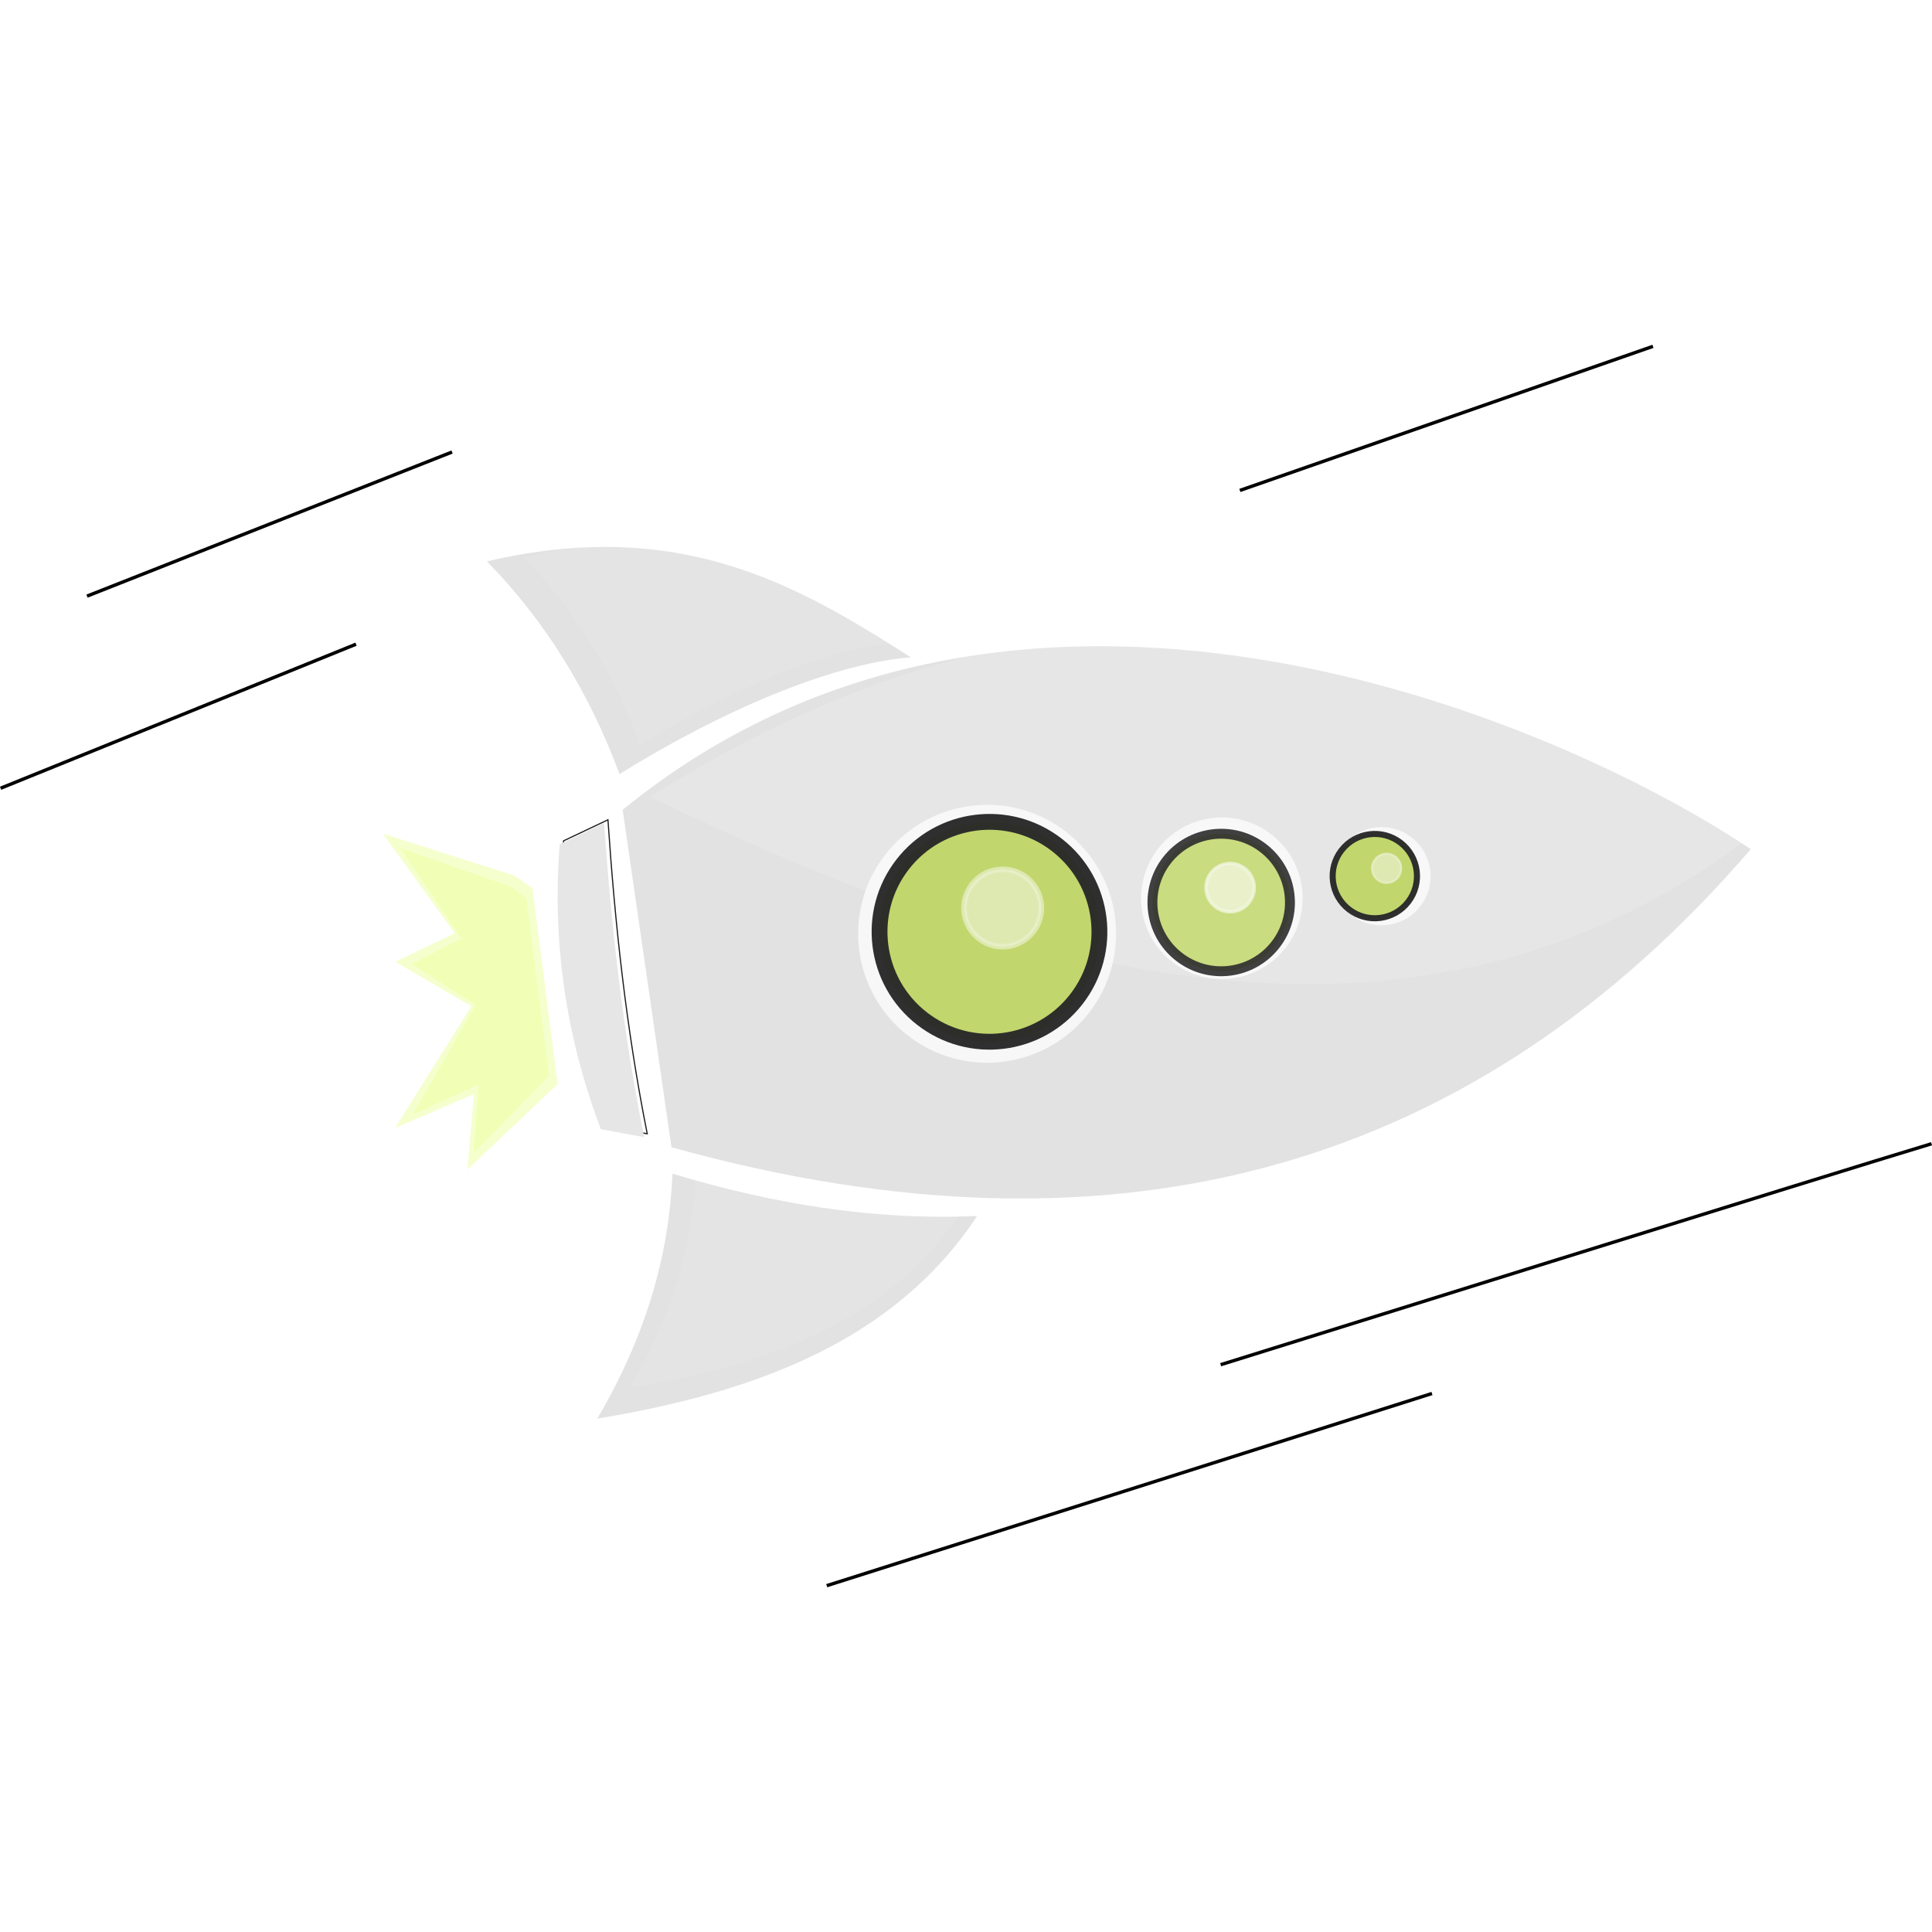 <?xml version="1.0"?>
<svg
    xmlns:rdf="http://www.w3.org/1999/02/22-rdf-syntax-ns#"
    xmlns="http://www.w3.org/2000/svg"
    xmlns:cc="http://creativecommons.org/ns#"
    xmlns:dc="http://purl.org/dc/elements/1.1/"
    xmlns:svg="http://www.w3.org/2000/svg"
    xmlns:inkscape="http://www.inkscape.org/namespaces/inkscape"
    xmlns:sodipodi="http://sodipodi.sourceforge.net/DTD/sodipodi-0.dtd"
    xmlns:ns1="http://sozi.baierouge.fr"
    xmlns:xlink="http://www.w3.org/1999/xlink"
    id="svg3154"
    viewBox="0 0 334.88 215.34"
    version="1.1"
    width="100px"
    height="100px"
  >
  <defs
      id="defs3156"
    >
    <filter
        id="filter4287"
        color-interpolation-filters="sRGB"
      >
      <feGaussianBlur
          id="feGaussianBlur4289"
          stdDeviation="3.854"
      />
    </filter
    >
    <filter
        id="filter4315"
        color-interpolation-filters="sRGB"
      >
      <feGaussianBlur
          id="feGaussianBlur4317"
          stdDeviation="1.541"
      />
    </filter
    >
    <filter
        id="filter4319"
        color-interpolation-filters="sRGB"
      >
      <feGaussianBlur
          id="feGaussianBlur4321"
          stdDeviation="0.771"
      />
    </filter
    >
    <filter
        id="filter4399"
        color-interpolation-filters="sRGB"
      >
      <feGaussianBlur
          id="feGaussianBlur4401"
          stdDeviation="1.25"
      />
    </filter
    >
    <filter
        id="filter4377"
        color-interpolation-filters="sRGB"
      >
      <feGaussianBlur
          id="feGaussianBlur4379"
          stdDeviation="1.271"
      />
    </filter
    >
    <filter
        id="filter4355"
        color-interpolation-filters="sRGB"
      >
      <feGaussianBlur
          id="feGaussianBlur4357"
          stdDeviation="3.854"
      />
    </filter
    >
    <filter
        id="filter4363"
        color-interpolation-filters="sRGB"
      >
      <feGaussianBlur
          id="feGaussianBlur4365"
          stdDeviation="1.541"
      />
    </filter
    >
    <filter
        id="filter4323"
        color-interpolation-filters="sRGB"
      >
      <feGaussianBlur
          id="feGaussianBlur4325"
          stdDeviation="0.771"
      />
    </filter
    >
    <filter
        id="filter4371"
        color-interpolation-filters="sRGB"
      >
      <feGaussianBlur
          id="feGaussianBlur4373"
          stdDeviation="3.332"
      />
    </filter
    >
    <filter
        id="filter4443"
        color-interpolation-filters="sRGB"
      >
      <feGaussianBlur
          id="feGaussianBlur4445"
          stdDeviation="2.128"
      />
    </filter
    >
  </defs
  >
  <g
      id="layer1"
      transform="translate(-305.41 -406.12)"
    >
    <path
        id="path3045"
        d="m-1422.7 391.62c-71.483-61.368-134.94-126.75-195.16-193.75l-19.092 38.184c46.159 69.833 105.87 127.92 180.31 173.24z"
        transform="matrix(.157 .123 -.123 .157 689.13 656.38)"
        filter="url(#filter4443)"
        stroke="#1a1a1a"
        stroke-width="1px"
        fill="none"
    />
    <path
        id="path3047"
        fill-opacity=".573"
        fill="#ccc"
        d="m412.79 480.53c17.112-10.664 36.54-19.143 50.493-20.241-19.979-12.806-40.28-24.381-73.471-16.636 10.135 10.356 17.732 22.697 22.978 36.878z"
    />
    <path
        id="path3049"
        fill-opacity=".573"
        fill="#ccc"
        d="m421.98 549.79c17.206 5.196 34.737 8.134 52.806 7.331-14.237 21.565-38.294 30.577-65.846 35.119 8.733-14.838 12.453-28.89 13.04-42.45z"
    />
    <path
        id="path3051"
        opacity=".573"
        fill="#ccc"
        d="m421.8 545.21-8.46-58.491c67.754-55.335 160.36-16.68 195.54 6.822-47.018 54.572-108.53 73.523-187.08 51.669z"
    />
    <path
        id="path3053"
        opacity=".358"
        d="m-6225.1 1208.5c376.86-80.442 686.68-225.32 774.62-563.9-56.684 38.491-560.61-35.88-774.62 563.9z"
        transform="matrix(.157 .123 -.123 .157 1544.1 1060.4)"
        filter="url(#filter4371)"
        fill="#fff"
    />
    <path
        id="path3055"
        fill="#e6e6e6"
        d="m417.07 543.46c-3.725-18.434-5.694-36.515-6.954-54.454l-7.691 3.669c-1.301 16.659 0.972 33.132 7.132 49.403z"
    />
    <path
        id="path3059"
        opacity=".845"
        d="m-1255.1 21.801c0 42.567-34.508 77.075-77.075 77.075s-77.075-34.507-77.075-77.075c0-42.567 34.507-77.075 77.075-77.075 42.567 0 77.075 34.507 77.075 77.075z"
        transform="matrix(.229 .178 -.178 .229 785.46 740.34)"
        filter="url(#filter4319)"
        fill="#fff"
    />
    <path
        id="path3061"
        opacity=".947"
        d="m-1255.1 21.801c0 42.567-34.508 77.075-77.075 77.075s-77.075-34.507-77.075-77.075c0-42.567 34.507-77.075 77.075-77.075 42.567 0 77.075 34.507 77.075 77.075z"
        transform="matrix(.195 .152 -.152 .195 740.01 706.1)"
        filter="url(#filter4315)"
        stroke="#1a1a1a"
        stroke-linecap="round"
        stroke-width="11.1"
        fill="#bcd35f"
    />
    <path
        id="path3063"
        opacity=".677"
        d="m-1255.1 21.801c0 42.567-34.508 77.075-77.075 77.075s-77.075-34.507-77.075-77.075c0-42.567 34.507-77.075 77.075-77.075 42.567 0 77.075 34.507 77.075 77.075z"
        transform="matrix(.069 .053 -.053 .069 572.28 572.84)"
        filter="url(#filter4287)"
        stroke="#fff"
        stroke-linecap="round"
        stroke-width="11.1"
        fill="#fff"
    />
    <path
        id="path3067"
        opacity=".836"
        d="m-1255.1 21.801c0 42.567-34.508 77.075-77.075 77.075s-77.075-34.507-77.075-77.075c0-42.567 34.507-77.075 77.075-77.075 42.567 0 77.075 34.507 77.075 77.075z"
        transform="matrix(.143 .112 -.112 .143 710.14 648.13)"
        filter="url(#filter4323)"
        fill="#fff"
    />
    <path
        id="path3069"
        opacity=".907"
        d="m-1255.1 21.801c0 42.567-34.508 77.075-77.075 77.075s-77.075-34.507-77.075-77.075c0-42.567 34.507-77.075 77.075-77.075 42.567 0 77.075 34.507 77.075 77.075z"
        fill-opacity=".996"
        transform="matrix(.122 .095 -.095 .122 681.68 626.68)"
        filter="url(#filter4363)"
        stroke="#1a1a1a"
        stroke-linecap="round"
        stroke-width="11.1"
        fill="#bfd566"
    />
    <path
        id="path3071"
        opacity=".765"
        d="m-1255.1 21.801c0 42.567-34.508 77.075-77.075 77.075s-77.075-34.507-77.075-77.075c0-42.567 34.507-77.075 77.075-77.075 42.567 0 77.075 34.507 77.075 77.075z"
        transform="matrix(.043 .033 -.033 .043 576.63 543.23)"
        filter="url(#filter4355)"
        stroke="#fff"
        stroke-linecap="round"
        stroke-width="11.1"
        fill="#fff"
    />
    <path
        id="path3073"
        opacity=".279"
        d="m-6259.8 1178.6c30.641-83.556 75.271-165.79 120.87-207.47-104.3 9.623-206.38 24.409-300.92 141.43 63.383 8.554 123.32 30.905 180.05 66.04z"
        transform="matrix(.157 .123 -.123 .157 1544.1 1060.4)"
        filter="url(#filter4377)"
        fill="#fff"
    />
    <path
        id="path3075"
        opacity=".274"
        d="m-5991.3 1442.8c73.166-28.271 141.39-65.19 201.44-116.43 8.847 112.43-49.789 207.98-132.44 297.53-9.747-74.503-34.636-132.85-68.993-181.11z"
        transform="matrix(.157 .123 -.123 .157 1544.1 1060.4)"
        filter="url(#filter4399)"
        fill="#fff"
    />
    <path
        id="path3077"
        d="m394.58 498.12-22.812-7.263 12.456 17.251-10.307 4.955 13.189 7.698-13.243 21.122 13.689-5.892-1.135 13.077 15.65-14.801-4.356-33.963z"
        fill="#efa"
        fill-opacity=".573"
    />
    <path
        id="path3079"
        fill-opacity=".69"
        fill="#efa"
        d="m394.02 500.07-19.229-6.739 10.592 15.715-8.631 4.417 11.142 7.066-10.987 19.043 11.468-5.242-0.863 11.839 13.055-13.3-3.898-30.799z"
    />
    <path
        id="path3087"
        opacity=".845"
        d="m-1255.1 21.801c0 42.567-34.508 77.075-77.075 77.075s-77.075-34.507-77.075-77.075c0-42.567 34.507-77.075 77.075-77.075 42.567 0 77.075 34.507 77.075 77.075z"
        transform="matrix(.087 .068 -.068 .087 662.25 586.92)"
        filter="url(#filter4319)"
        fill="#fff"
    />
    <path
        id="path3089"
        opacity=".947"
        d="m-1255.1 21.801c0 42.567-34.508 77.075-77.075 77.075s-77.075-34.507-77.075-77.075c0-42.567 34.507-77.075 77.075-77.075 42.567 0 77.075 34.507 77.075 77.075z"
        transform="matrix(.075 .058 -.058 .075 644.89 573.84)"
        filter="url(#filter4315)"
        stroke="#1a1a1a"
        stroke-linecap="round"
        stroke-width="11.1"
        fill="#bcd35f"
    />
    <path
        id="path3091"
        opacity=".677"
        d="m-1255.1 21.801c0 42.567-34.508 77.075-77.075 77.075s-77.075-34.507-77.075-77.075c0-42.567 34.507-77.075 77.075-77.075 42.567 0 77.075 34.507 77.075 77.075z"
        transform="matrix(.026 .02 -.02 .026 580.83 522.94)"
        filter="url(#filter4287)"
        stroke="#fff"
        stroke-linecap="round"
        stroke-width="11.1"
        fill="#fff"
    />
    <path
        id="path3257"
        stroke="#000"
        stroke-width=".583px"
        fill="none"
        d="m640.21 544.6c-16.652 4.996-123.22 38.299-123.22 38.299"
    />
    <path
        id="path3261"
        stroke="#000"
        stroke-width=".583px"
        fill="none"
        d="m553.62 587.89-104.91 33.31"
    />
    <path
        id="path3263"
        stroke="#000"
        stroke-width=".583px"
        fill="none"
        d="m383.77 424.7-63.277 24.978"
    />
    <path
        id="path3265"
        stroke="#000"
        stroke-width=".583px"
        fill="none"
        d="m367.12 458.01-61.61 24.97"
    />
    <path
        id="path3267"
        stroke="#000"
        stroke-width=".583px"
        fill="none"
        d="m520.32 431.36 71.603-24.978"
    />
  </g
  >
</svg
>

